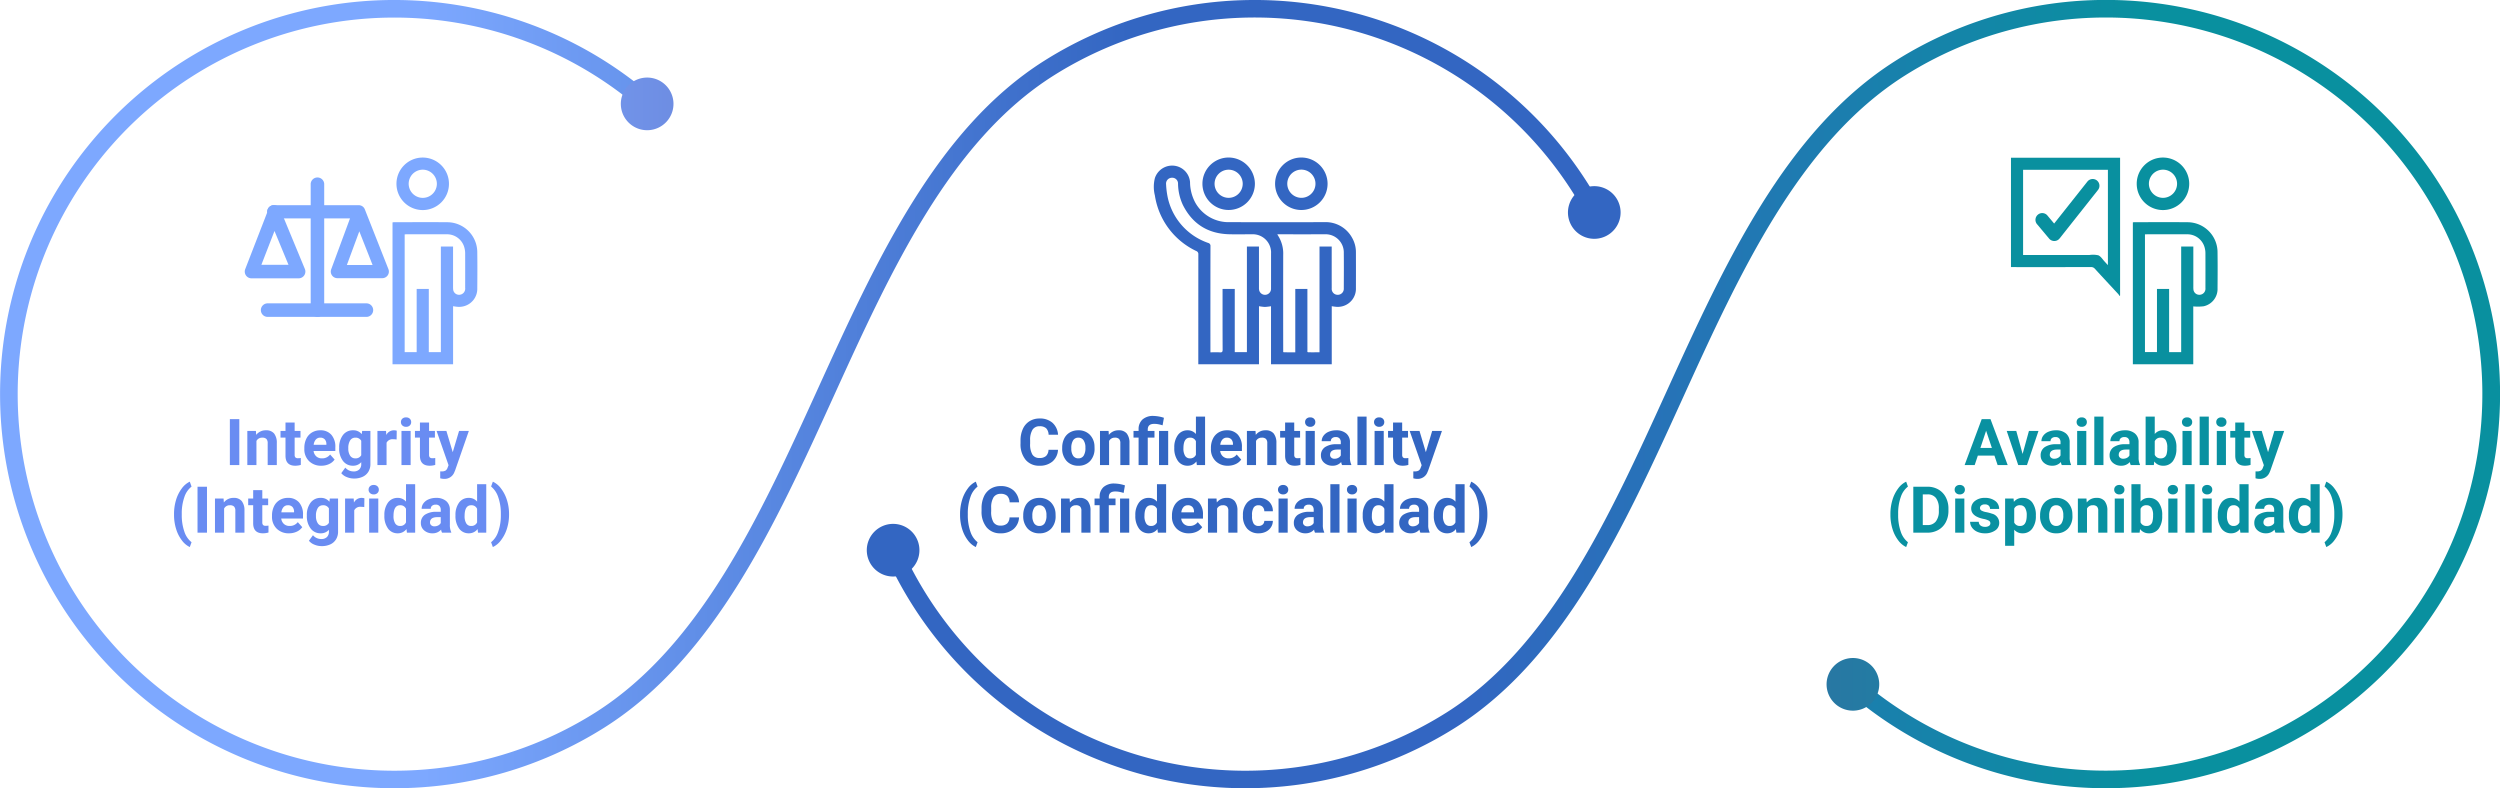 <svg xmlns="http://www.w3.org/2000/svg" xmlns:xlink="http://www.w3.org/1999/xlink" width="812" height="256.017" viewBox="0 0 812 256.017">
  <defs>
    <linearGradient id="linear-gradient" y1="0.5" x2="1.007" y2="0.5" gradientUnits="objectBoundingBox">
      <stop offset="0" stop-color="#7da8ff"/>
      <stop offset="0.261" stop-color="#7da8ff"/>
      <stop offset="0.7" stop-color="#3366c2"/>
      <stop offset="1" stop-color="#3366c2"/>
    </linearGradient>
    <linearGradient id="linear-gradient-2" x1="-11.792" y1="0.5" x2="18.882" y2="0.5" gradientUnits="objectBoundingBox">
      <stop offset="0.261" stop-color="#7da8ff"/>
      <stop offset="0.454" stop-color="#6a87dc"/>
      <stop offset="0.7" stop-color="#5059ab"/>
    </linearGradient>
    <linearGradient id="linear-gradient-3" x1="-0.006" y1="0.5" x2="1" y2="0.5" gradientUnits="objectBoundingBox">
      <stop offset="0" stop-color="#3366c2"/>
      <stop offset="0.357" stop-color="#3366c2"/>
      <stop offset="0.783" stop-color="#09909f"/>
      <stop offset="1" stop-color="#09909f"/>
    </linearGradient>
    <linearGradient id="linear-gradient-4" x1="-18.086" y1="0.5" x2="12.791" y2="0.5" gradientUnits="objectBoundingBox">
      <stop offset="0.357" stop-color="#5059ab"/>
      <stop offset="0.566" stop-color="#2b75a4"/>
      <stop offset="0.783" stop-color="#09909f"/>
    </linearGradient>
  </defs>
  <g id="Grupo_53550" data-name="Grupo 53550" transform="translate(-211.09 -202.177)">
    <g id="Grupo_53540" data-name="Grupo 53540" transform="translate(211.09 202.177)">
      <g id="Grupo_53537" data-name="Grupo 53537">
        <path id="Trazado_99735" data-name="Trazado 99735" d="M339.1,458.194a128.009,128.009,0,1,1,84.469-224.211,2.843,2.843,0,1,1-3.754,4.272,122.312,122.312,0,1,0-15.358,195.358c34.278-21.708,53.6-64.147,72.29-105.191,18.866-41.432,38.375-84.274,73.462-106.47a128.09,128.09,0,0,1,181.509,48.241,2.843,2.843,0,0,1-5.023,2.665,122.413,122.413,0,0,0-173.448-46.1c-33.655,21.291-52.8,63.349-71.325,104.023-19.033,41.8-38.714,85.025-74.42,107.638A127.56,127.56,0,0,1,339.1,458.194Z" transform="translate(-211.09 -202.177)" fill="url(#linear-gradient)"/>
      </g>
      <g id="Grupo_53538" data-name="Grupo 53538" transform="translate(201.645 25.194)">
        <path id="Trazado_99736" data-name="Trazado 99736" d="M363.173,221.614a8.55,8.55,0,1,1-12.078.577A8.552,8.552,0,0,1,363.173,221.614Z" transform="translate(-348.872 -219.392)" fill="url(#linear-gradient-2)"/>
      </g>
      <g id="Grupo_53539" data-name="Grupo 53539" transform="translate(509.27 60.459)">
        <path id="Trazado_99737" data-name="Trazado 99737" d="M559.992,255.9a8.55,8.55,0,1,0,3.773-11.487A8.553,8.553,0,0,0,559.992,255.9Z" transform="translate(-559.071 -243.488)" fill="#3366c2"/>
      </g>
    </g>
    <g id="Grupo_53544" data-name="Grupo 53544" transform="translate(492.62 202.177)">
      <g id="Grupo_53541" data-name="Grupo 53541" transform="translate(5.505)">
        <path id="Trazado_99738" data-name="Trazado 99738" d="M804.176,458.194a127.875,127.875,0,0,1-84.456-31.814,2.843,2.843,0,0,1,3.754-4.272,122.31,122.31,0,1,0,15.367-195.354c-34.29,21.71-53.614,64.144-72.3,105.18C647.675,373.363,628.166,416.2,593.069,438.4A128.022,128.022,0,0,1,407.46,381.645a2.842,2.842,0,1,1,5.206-2.283,122.337,122.337,0,0,0,177.36,54.231c33.669-21.292,52.819-63.345,71.34-104.014,19.033-41.795,38.713-85.012,74.431-107.626a128.02,128.02,0,1,1,68.379,236.241Z" transform="translate(-407.219 -202.177)" fill="url(#linear-gradient-3)"/>
      </g>
      <g id="Grupo_53542" data-name="Grupo 53542" transform="translate(0 170.151)">
        <path id="Trazado_99739" data-name="Trazado 99739" d="M404.09,330.214a8.55,8.55,0,1,1,11.142,4.7A8.551,8.551,0,0,1,404.09,330.214Z" transform="translate(-403.458 -318.44)" fill="#3366c2"/>
      </g>
      <g id="Grupo_53543" data-name="Grupo 53543" transform="translate(311.746 213.723)">
        <path id="Trazado_99740" data-name="Trazado 99740" d="M630.773,350.435a8.551,8.551,0,1,0,.575,12.078A8.552,8.552,0,0,0,630.773,350.435Z" transform="translate(-616.472 -348.212)" fill="url(#linear-gradient-4)"/>
      </g>
    </g>
    <g id="Confidentiality_Confidencialidad_" data-name="Confidentiality Confidencialidad " transform="translate(521.647 333.239)" style="isolation: isolate">
      <path id="Trazado_102920" data-name="Trazado 102920" d="M13.053-4.973a5.283,5.283,0,0,1-1.779,3.794A6.248,6.248,0,0,1,7.044.205,5.618,5.618,0,0,1,2.528-1.728,7.925,7.925,0,0,1,.882-7.034v-.913a8.95,8.95,0,0,1,.759-3.794,5.686,5.686,0,0,1,2.169-2.517,6.075,6.075,0,0,1,3.276-.877,6.087,6.087,0,0,1,4.163,1.384,5.677,5.677,0,0,1,1.825,3.886H10a3.118,3.118,0,0,0-.8-2.1,2.981,2.981,0,0,0-2.107-.651,2.614,2.614,0,0,0-2.3,1.1A6.178,6.178,0,0,0,4-8.09v1.128a6.612,6.612,0,0,0,.733,3.538A2.565,2.565,0,0,0,7.044-2.307a3.037,3.037,0,0,0,2.128-.651,2.941,2.941,0,0,0,.8-2.015Zm1.364-.677a6.58,6.58,0,0,1,.636-2.943,4.654,4.654,0,0,1,1.83-2,5.34,5.34,0,0,1,2.774-.708,5.052,5.052,0,0,1,3.666,1.374,5.514,5.514,0,0,1,1.584,3.732l.021.759a5.8,5.8,0,0,1-1.425,4.1A4.954,4.954,0,0,1,19.677.205a4.979,4.979,0,0,1-3.83-1.538,5.9,5.9,0,0,1-1.43-4.184Zm2.963.21a4.147,4.147,0,0,0,.595,2.418,1.962,1.962,0,0,0,1.7.837,1.966,1.966,0,0,0,1.682-.827,4.538,4.538,0,0,0,.6-2.644,4.106,4.106,0,0,0-.6-2.4,1.967,1.967,0,0,0-1.7-.852,1.934,1.934,0,0,0-1.682.847A4.614,4.614,0,0,0,17.38-5.44Zm12.1-5.655.092,1.282A3.874,3.874,0,0,1,32.761-11.3a3.219,3.219,0,0,1,2.625,1.036,4.832,4.832,0,0,1,.882,3.1V0H33.3V-7.112a1.93,1.93,0,0,0-.41-1.372,1.833,1.833,0,0,0-1.364-.426,2.038,2.038,0,0,0-1.876,1.069V0H26.691V-11.095ZM39.231,0V-8.921H37.581v-2.174h1.651v-.513a4.161,4.161,0,0,1,1.287-3.225,5.178,5.178,0,0,1,3.573-1.133,11.853,11.853,0,0,1,3.363.6l-.431,2.451a13.122,13.122,0,0,0-1.559-.385,7.658,7.658,0,0,0-1.189-.087q-2.071,0-2.071,1.835v.451h2.184v2.174H42.205V0Zm9.608,0H45.866V-11.095h2.974Zm1.989-5.629a6.686,6.686,0,0,1,1.164-4.132A3.776,3.776,0,0,1,55.176-11.3a3.4,3.4,0,0,1,2.676,1.21v-5.66h2.974V0H58.15l-.144-1.179A3.487,3.487,0,0,1,55.156.205a3.766,3.766,0,0,1-3.143-1.543A6.9,6.9,0,0,1,50.829-5.629Zm2.963.211a4.4,4.4,0,0,0,.543,2.4,1.769,1.769,0,0,0,1.579.834,1.982,1.982,0,0,0,1.938-1.164v-4.4a1.954,1.954,0,0,0-1.917-1.164Q53.792-8.911,53.792-5.419ZM68.229.205a5.447,5.447,0,0,1-3.973-1.5,5.321,5.321,0,0,1-1.533-3.989v-.287a6.7,6.7,0,0,1,.646-2.989,4.741,4.741,0,0,1,1.83-2.03,5.137,5.137,0,0,1,2.7-.713,4.6,4.6,0,0,1,3.584,1.436,5.833,5.833,0,0,1,1.307,4.071v1.21H65.728a2.753,2.753,0,0,0,.866,1.743,2.619,2.619,0,0,0,1.83.656A3.2,3.2,0,0,0,71.1-3.425l1.456,1.63a4.449,4.449,0,0,1-1.8,1.471A5.921,5.921,0,0,1,68.229.205Zm-.338-9.116a1.852,1.852,0,0,0-1.43.6,3.093,3.093,0,0,0-.7,1.71H69.88V-6.84a2.206,2.206,0,0,0-.533-1.529A1.91,1.91,0,0,0,67.891-8.911ZM77.2-11.095l.092,1.282A3.874,3.874,0,0,1,80.483-11.3a3.219,3.219,0,0,1,2.625,1.036,4.832,4.832,0,0,1,.882,3.1V0H81.026V-7.112a1.93,1.93,0,0,0-.41-1.372,1.833,1.833,0,0,0-1.364-.426,2.038,2.038,0,0,0-1.876,1.069V0H74.413V-11.095Zm12.582-2.728v2.728h1.9v2.174h-1.9v5.537a1.322,1.322,0,0,0,.236.882,1.184,1.184,0,0,0,.9.267,4.726,4.726,0,0,0,.872-.072V-.062A6.1,6.1,0,0,1,90,.205q-3.117,0-3.179-3.148V-8.921H85.2v-2.174h1.62v-2.728ZM96.458,0H93.485V-11.095h2.974ZM93.311-13.966a1.459,1.459,0,0,1,.446-1.1,1.676,1.676,0,0,1,1.215-.431,1.679,1.679,0,0,1,1.21.431,1.451,1.451,0,0,1,.451,1.1,1.455,1.455,0,0,1-.456,1.107,1.684,1.684,0,0,1-1.2.431,1.684,1.684,0,0,1-1.2-.431A1.455,1.455,0,0,1,93.311-13.966ZM105.328,0a3.291,3.291,0,0,1-.3-.995,3.586,3.586,0,0,1-2.8,1.2,3.939,3.939,0,0,1-2.7-.943,3.034,3.034,0,0,1-1.072-2.379,3.135,3.135,0,0,1,1.307-2.707,6.451,6.451,0,0,1,3.779-.954h1.364v-.636a1.828,1.828,0,0,0-.395-1.23,1.553,1.553,0,0,0-1.246-.461,1.766,1.766,0,0,0-1.174.359,1.219,1.219,0,0,0-.426.984H98.7A2.977,2.977,0,0,1,99.3-9.546a3.931,3.931,0,0,1,1.682-1.287,6.129,6.129,0,0,1,2.44-.467,4.842,4.842,0,0,1,3.256,1.031,3.605,3.605,0,0,1,1.2,2.9v4.809a5.3,5.3,0,0,0,.441,2.389V0Zm-2.451-2.061a2.552,2.552,0,0,0,1.21-.292,1.919,1.919,0,0,0,.82-.784V-5.045H103.8q-2.225,0-2.369,1.538l-.01.174a1.186,1.186,0,0,0,.39.913A1.514,1.514,0,0,0,102.877-2.061ZM113.285,0h-2.974V-15.75h2.974Zm5.568,0h-2.974V-11.095h2.974Zm-3.148-13.966a1.459,1.459,0,0,1,.446-1.1,1.676,1.676,0,0,1,1.215-.431,1.679,1.679,0,0,1,1.21.431,1.451,1.451,0,0,1,.451,1.1,1.455,1.455,0,0,1-.456,1.107,1.684,1.684,0,0,1-1.2.431,1.684,1.684,0,0,1-1.2-.431A1.455,1.455,0,0,1,115.705-13.966Zm9.136.144v2.728h1.9v2.174h-1.9v5.537a1.322,1.322,0,0,0,.236.882,1.184,1.184,0,0,0,.9.267,4.726,4.726,0,0,0,.872-.072V-.062a6.1,6.1,0,0,1-1.794.267q-3.117,0-3.179-3.148V-8.921h-1.62v-2.174h1.62v-2.728Zm7.69,9.628,2.051-6.9h3.179L133.3,1.723l-.246.584a3.382,3.382,0,0,1-3.281,2.174,4.663,4.663,0,0,1-1.312-.195V2.041l.451.01a2.438,2.438,0,0,0,1.256-.256,1.684,1.684,0,0,0,.651-.851l.349-.913-3.886-11.125h3.189Z" transform="translate(20.027 20)" fill="#3366c2"/>
      <path id="Trazado_102921" data-name="Trazado 102921" d="M1.271-6.07A15.736,15.736,0,0,1,1.9-10.541,11.8,11.8,0,0,1,3.743-14.3,6.892,6.892,0,0,1,6.388-16.57l.574,1.6a7.137,7.137,0,0,0-2.338,3.425,15.858,15.858,0,0,0-.841,5.414v.318A16.161,16.161,0,0,0,4.614-.379,7.276,7.276,0,0,0,6.962,3.1L6.388,4.666a6.9,6.9,0,0,1-2.6-2.21A11.6,11.6,0,0,1,1.948-1.2a15.643,15.643,0,0,1-.677-4.327Zm19.154,1.1a5.283,5.283,0,0,1-1.779,3.794A6.248,6.248,0,0,1,14.417.205,5.618,5.618,0,0,1,9.9-1.728,7.925,7.925,0,0,1,8.254-7.034v-.913a8.95,8.95,0,0,1,.759-3.794,5.686,5.686,0,0,1,2.169-2.517,6.075,6.075,0,0,1,3.276-.877,6.087,6.087,0,0,1,4.163,1.384,5.677,5.677,0,0,1,1.825,3.886H17.37a3.118,3.118,0,0,0-.8-2.1,2.981,2.981,0,0,0-2.107-.651,2.614,2.614,0,0,0-2.3,1.1,6.178,6.178,0,0,0-.784,3.42v1.128A6.612,6.612,0,0,0,12.1-3.425a2.565,2.565,0,0,0,2.312,1.118,3.037,3.037,0,0,0,2.128-.651,2.941,2.941,0,0,0,.8-2.015ZM21.79-5.65a6.58,6.58,0,0,1,.636-2.943,4.654,4.654,0,0,1,1.83-2,5.34,5.34,0,0,1,2.774-.708A5.052,5.052,0,0,1,30.7-9.926a5.514,5.514,0,0,1,1.584,3.732l.021.759a5.8,5.8,0,0,1-1.425,4.1A4.954,4.954,0,0,1,27.05.205a4.979,4.979,0,0,1-3.83-1.538,5.9,5.9,0,0,1-1.43-4.184Zm2.963.21a4.147,4.147,0,0,0,.595,2.418,1.962,1.962,0,0,0,1.7.837,1.966,1.966,0,0,0,1.682-.827,4.538,4.538,0,0,0,.6-2.644,4.106,4.106,0,0,0-.6-2.4,1.967,1.967,0,0,0-1.7-.852,1.934,1.934,0,0,0-1.682.847A4.614,4.614,0,0,0,24.753-5.44Zm12.1-5.655.092,1.282A3.874,3.874,0,0,1,40.134-11.3a3.219,3.219,0,0,1,2.625,1.036,4.832,4.832,0,0,1,.882,3.1V0H40.677V-7.112a1.93,1.93,0,0,0-.41-1.372A1.833,1.833,0,0,0,38.9-8.911a2.038,2.038,0,0,0-1.876,1.069V0H34.063V-11.095ZM46.6,0V-8.921H44.953v-2.174H46.6v-.513a4.161,4.161,0,0,1,1.287-3.225,5.178,5.178,0,0,1,3.573-1.133,11.853,11.853,0,0,1,3.363.6L54.4-12.91a13.122,13.122,0,0,0-1.559-.385,7.658,7.658,0,0,0-1.189-.087q-2.071,0-2.071,1.835v.451h2.184v2.174H49.578V0Zm9.608,0H53.238V-11.095h2.974ZM58.2-5.629a6.686,6.686,0,0,1,1.164-4.132A3.776,3.776,0,0,1,62.549-11.3a3.4,3.4,0,0,1,2.676,1.21v-5.66H68.2V0H65.522l-.144-1.179A3.487,3.487,0,0,1,62.528.205a3.766,3.766,0,0,1-3.143-1.543A6.9,6.9,0,0,1,58.2-5.629Zm2.963.211a4.4,4.4,0,0,0,.543,2.4,1.769,1.769,0,0,0,1.579.834,1.982,1.982,0,0,0,1.938-1.164v-4.4a1.954,1.954,0,0,0-1.917-1.164Q61.165-8.911,61.165-5.419ZM75.6.205a5.447,5.447,0,0,1-3.973-1.5A5.321,5.321,0,0,1,70.1-5.281v-.287a6.7,6.7,0,0,1,.646-2.989,4.741,4.741,0,0,1,1.83-2.03,5.137,5.137,0,0,1,2.7-.713,4.6,4.6,0,0,1,3.584,1.436,5.833,5.833,0,0,1,1.307,4.071v1.21H73.1a2.753,2.753,0,0,0,.866,1.743,2.619,2.619,0,0,0,1.83.656,3.2,3.2,0,0,0,2.676-1.241l1.456,1.63a4.449,4.449,0,0,1-1.8,1.471A5.921,5.921,0,0,1,75.6.205Zm-.338-9.116a1.852,1.852,0,0,0-1.43.6,3.093,3.093,0,0,0-.7,1.71h4.122V-6.84A2.206,2.206,0,0,0,76.72-8.37,1.91,1.91,0,0,0,75.264-8.911Zm9.311-2.184.092,1.282A3.874,3.874,0,0,1,87.855-11.3a3.219,3.219,0,0,1,2.625,1.036,4.832,4.832,0,0,1,.882,3.1V0H88.4V-7.112a1.93,1.93,0,0,0-.41-1.372,1.833,1.833,0,0,0-1.364-.426,2.038,2.038,0,0,0-1.876,1.069V0H81.785V-11.095ZM98.222-2.184a1.944,1.944,0,0,0,1.333-.451,1.581,1.581,0,0,0,.533-1.2h2.779a3.8,3.8,0,0,1-.615,2.066A4.06,4.06,0,0,1,100.6-.313a5.183,5.183,0,0,1-2.323.518,4.817,4.817,0,0,1-3.753-1.512,5.985,5.985,0,0,1-1.374-4.178v-.195A5.917,5.917,0,0,1,94.51-9.772,4.761,4.761,0,0,1,98.253-11.3a4.667,4.667,0,0,1,3.338,1.184,4.193,4.193,0,0,1,1.277,3.153h-2.779a2.036,2.036,0,0,0-.533-1.407A1.778,1.778,0,0,0,98.2-8.911a1.785,1.785,0,0,0-1.564.755,4.374,4.374,0,0,0-.528,2.449V-5.4a4.43,4.43,0,0,0,.523,2.465A1.807,1.807,0,0,0,98.222-2.184ZM107.687,0h-2.974V-11.095h2.974Zm-3.148-13.966a1.459,1.459,0,0,1,.446-1.1,1.676,1.676,0,0,1,1.215-.431,1.679,1.679,0,0,1,1.21.431,1.451,1.451,0,0,1,.451,1.1,1.455,1.455,0,0,1-.456,1.107,1.684,1.684,0,0,1-1.2.431,1.684,1.684,0,0,1-1.2-.431A1.455,1.455,0,0,1,104.539-13.966ZM116.556,0a3.291,3.291,0,0,1-.3-.995,3.586,3.586,0,0,1-2.8,1.2,3.939,3.939,0,0,1-2.7-.943,3.034,3.034,0,0,1-1.072-2.379,3.135,3.135,0,0,1,1.307-2.707,6.451,6.451,0,0,1,3.779-.954h1.364v-.636a1.828,1.828,0,0,0-.395-1.23,1.553,1.553,0,0,0-1.246-.461,1.766,1.766,0,0,0-1.174.359,1.219,1.219,0,0,0-.426.984h-2.963a2.977,2.977,0,0,1,.595-1.784,3.931,3.931,0,0,1,1.682-1.287,6.129,6.129,0,0,1,2.44-.467,4.842,4.842,0,0,1,3.256,1.031,3.605,3.605,0,0,1,1.2,2.9v4.809a5.3,5.3,0,0,0,.441,2.389V0Zm-2.451-2.061a2.552,2.552,0,0,0,1.21-.292,1.919,1.919,0,0,0,.82-.784V-5.045h-1.107q-2.225,0-2.369,1.538l-.01.174a1.186,1.186,0,0,0,.39.913A1.514,1.514,0,0,0,114.105-2.061ZM124.513,0H121.54V-15.75h2.974Zm5.568,0h-2.974V-11.095h2.974Zm-3.148-13.966a1.459,1.459,0,0,1,.446-1.1,1.676,1.676,0,0,1,1.215-.431,1.679,1.679,0,0,1,1.21.431,1.451,1.451,0,0,1,.451,1.1,1.455,1.455,0,0,1-.456,1.107,1.684,1.684,0,0,1-1.2.431,1.684,1.684,0,0,1-1.2-.431A1.455,1.455,0,0,1,126.933-13.966Zm5.127,8.336a6.686,6.686,0,0,1,1.164-4.132,3.776,3.776,0,0,1,3.184-1.538,3.4,3.4,0,0,1,2.676,1.21v-5.66h2.974V0h-2.676l-.144-1.179A3.487,3.487,0,0,1,136.387.205a3.766,3.766,0,0,1-3.143-1.543A6.9,6.9,0,0,1,132.06-5.629Zm2.963.211a4.4,4.4,0,0,0,.543,2.4,1.769,1.769,0,0,0,1.579.834,1.982,1.982,0,0,0,1.938-1.164v-4.4a1.954,1.954,0,0,0-1.917-1.164Q135.023-8.911,135.023-5.419ZM150.784,0a3.291,3.291,0,0,1-.3-.995,3.586,3.586,0,0,1-2.8,1.2,3.939,3.939,0,0,1-2.7-.943,3.034,3.034,0,0,1-1.072-2.379,3.135,3.135,0,0,1,1.307-2.707A6.451,6.451,0,0,1,149-6.778h1.364v-.636a1.828,1.828,0,0,0-.395-1.23,1.553,1.553,0,0,0-1.246-.461,1.766,1.766,0,0,0-1.174.359,1.219,1.219,0,0,0-.426.984H144.16a2.977,2.977,0,0,1,.595-1.784,3.931,3.931,0,0,1,1.682-1.287,6.129,6.129,0,0,1,2.44-.467,4.842,4.842,0,0,1,3.256,1.031,3.605,3.605,0,0,1,1.2,2.9v4.809a5.3,5.3,0,0,0,.441,2.389V0Zm-2.451-2.061a2.552,2.552,0,0,0,1.21-.292,1.919,1.919,0,0,0,.82-.784V-5.045h-1.107q-2.225,0-2.369,1.538l-.01.174a1.186,1.186,0,0,0,.39.913A1.514,1.514,0,0,0,148.333-2.061Zm6.819-3.568a6.686,6.686,0,0,1,1.164-4.132A3.776,3.776,0,0,1,159.5-11.3a3.4,3.4,0,0,1,2.676,1.21v-5.66h2.974V0h-2.676l-.144-1.179A3.487,3.487,0,0,1,159.479.205a3.766,3.766,0,0,1-3.143-1.543A6.9,6.9,0,0,1,155.152-5.629Zm2.963.211a4.4,4.4,0,0,0,.543,2.4,1.769,1.769,0,0,0,1.579.834,1.982,1.982,0,0,0,1.938-1.164v-4.4a1.954,1.954,0,0,0-1.917-1.164Q158.115-8.911,158.115-5.419Zm14.438-.416a14.932,14.932,0,0,1-.667,4.46,12.108,12.108,0,0,1-1.917,3.784,6.908,6.908,0,0,1-2.676,2.256L166.718,3.1a7.21,7.21,0,0,0,2.3-3.384,15.669,15.669,0,0,0,.872-5.26v-.543a16.024,16.024,0,0,0-.836-5.4A7.516,7.516,0,0,0,166.718-15l.574-1.569a6.911,6.911,0,0,1,2.63,2.194,11.952,11.952,0,0,1,1.917,3.7,14.826,14.826,0,0,1,.713,4.378Z" transform="translate(0 41.953)" fill="#3366c2"/>
    </g>
    <g id="Integrity_Integridad_" data-name="Integrity Integridad " transform="translate(266.344 333.239)" style="isolation: isolate">
      <path id="Trazado_102919" data-name="Trazado 102919" d="M4.6,0H1.528V-14.93H4.6ZM9.987-11.095l.092,1.282A3.874,3.874,0,0,1,13.269-11.3a3.219,3.219,0,0,1,2.625,1.036,4.832,4.832,0,0,1,.882,3.1V0H13.812V-7.112a1.93,1.93,0,0,0-.41-1.372,1.833,1.833,0,0,0-1.364-.426,2.038,2.038,0,0,0-1.876,1.069V0H7.2V-11.095Zm12.582-2.728v2.728h1.9v2.174h-1.9v5.537A1.322,1.322,0,0,0,22.8-2.5a1.184,1.184,0,0,0,.9.267,4.726,4.726,0,0,0,.872-.072V-.062a6.1,6.1,0,0,1-1.794.267q-3.117,0-3.179-3.148V-8.921h-1.62v-2.174h1.62v-2.728ZM31.223.205a5.447,5.447,0,0,1-3.973-1.5,5.321,5.321,0,0,1-1.533-3.989v-.287a6.7,6.7,0,0,1,.646-2.989,4.741,4.741,0,0,1,1.83-2.03,5.137,5.137,0,0,1,2.7-.713,4.6,4.6,0,0,1,3.584,1.436,5.833,5.833,0,0,1,1.307,4.071v1.21H28.721a2.753,2.753,0,0,0,.866,1.743,2.619,2.619,0,0,0,1.83.656,3.2,3.2,0,0,0,2.676-1.241l1.456,1.63a4.449,4.449,0,0,1-1.8,1.471A5.921,5.921,0,0,1,31.223.205Zm-.338-9.116a1.852,1.852,0,0,0-1.43.6,3.093,3.093,0,0,0-.7,1.71h4.122V-6.84a2.206,2.206,0,0,0-.533-1.529A1.91,1.91,0,0,0,30.885-8.911Zm6.152,3.281a6.5,6.5,0,0,1,1.215-4.112A3.937,3.937,0,0,1,41.528-11.3a3.453,3.453,0,0,1,2.84,1.251l.123-1.046h2.687V-.369a4.742,4.742,0,0,1-.661,2.533A4.248,4.248,0,0,1,44.656,3.8a6.543,6.543,0,0,1-2.81.564,6.084,6.084,0,0,1-2.379-.487,4.222,4.222,0,0,1-1.753-1.256L39.026.82a3.471,3.471,0,0,0,2.687,1.241,2.541,2.541,0,0,0,1.835-.631A2.365,2.365,0,0,0,44.2-.359V-.954a3.428,3.428,0,0,1-2.7,1.159,3.927,3.927,0,0,1-3.235-1.564,6.5,6.5,0,0,1-1.236-4.148ZM40-5.419a4.07,4.07,0,0,0,.6,2.374,1.923,1.923,0,0,0,1.661.86A2.056,2.056,0,0,0,44.2-3.2V-7.891a2.051,2.051,0,0,0-1.917-1.02,1.935,1.935,0,0,0-1.677.876A4.589,4.589,0,0,0,40-5.419Zm15.688-2.9A8.051,8.051,0,0,0,54.623-8.4a2.171,2.171,0,0,0-2.2,1.138V0H49.455V-11.095h2.8l.082,1.323A2.746,2.746,0,0,1,54.807-11.3a3.105,3.105,0,0,1,.923.133ZM60.242,0H57.268V-11.095h2.974ZM57.094-13.966a1.459,1.459,0,0,1,.446-1.1,1.676,1.676,0,0,1,1.215-.431,1.679,1.679,0,0,1,1.21.431,1.451,1.451,0,0,1,.451,1.1,1.455,1.455,0,0,1-.456,1.107,1.684,1.684,0,0,1-1.2.431,1.684,1.684,0,0,1-1.2-.431A1.455,1.455,0,0,1,57.094-13.966Zm9.136.144v2.728h1.9v2.174h-1.9v5.537a1.322,1.322,0,0,0,.236.882,1.184,1.184,0,0,0,.9.267,4.726,4.726,0,0,0,.872-.072V-.062a6.1,6.1,0,0,1-1.794.267q-3.117,0-3.179-3.148V-8.921h-1.62v-2.174h1.62v-2.728Zm7.69,9.628,2.051-6.9H79.15L74.689,1.723l-.246.584a3.382,3.382,0,0,1-3.281,2.174,4.663,4.663,0,0,1-1.312-.195V2.041l.451.01a2.438,2.438,0,0,0,1.256-.256,1.684,1.684,0,0,0,.651-.851l.349-.913L68.67-11.095h3.189Z" transform="translate(17.877 20)" fill="#698cf2"/>
      <path id="Trazado_102918" data-name="Trazado 102918" d="M1.271-6.07A15.736,15.736,0,0,1,1.9-10.541,11.8,11.8,0,0,1,3.743-14.3,6.892,6.892,0,0,1,6.388-16.57l.574,1.6a7.137,7.137,0,0,0-2.338,3.425,15.858,15.858,0,0,0-.841,5.414v.318A16.161,16.161,0,0,0,4.614-.379,7.276,7.276,0,0,0,6.962,3.1L6.388,4.666a6.9,6.9,0,0,1-2.6-2.21A11.6,11.6,0,0,1,1.948-1.2a15.643,15.643,0,0,1-.677-4.327ZM11.977,0H8.9V-14.93h3.076ZM17.36-11.095l.092,1.282A3.874,3.874,0,0,1,20.641-11.3a3.219,3.219,0,0,1,2.625,1.036,4.832,4.832,0,0,1,.882,3.1V0H21.185V-7.112a1.93,1.93,0,0,0-.41-1.372,1.833,1.833,0,0,0-1.364-.426,2.038,2.038,0,0,0-1.876,1.069V0H14.571V-11.095Zm12.582-2.728v2.728h1.9v2.174h-1.9v5.537a1.322,1.322,0,0,0,.236.882,1.184,1.184,0,0,0,.9.267,4.726,4.726,0,0,0,.872-.072V-.062a6.1,6.1,0,0,1-1.794.267q-3.117,0-3.179-3.148V-8.921h-1.62v-2.174h1.62v-2.728ZM38.6.205a5.447,5.447,0,0,1-3.973-1.5,5.321,5.321,0,0,1-1.533-3.989v-.287a6.7,6.7,0,0,1,.646-2.989,4.741,4.741,0,0,1,1.83-2.03,5.137,5.137,0,0,1,2.7-.713,4.6,4.6,0,0,1,3.584,1.436,5.833,5.833,0,0,1,1.307,4.071v1.21H36.094A2.753,2.753,0,0,0,36.96-2.84a2.619,2.619,0,0,0,1.83.656,3.2,3.2,0,0,0,2.676-1.241l1.456,1.63a4.449,4.449,0,0,1-1.8,1.471A5.921,5.921,0,0,1,38.6.205Zm-.338-9.116a1.852,1.852,0,0,0-1.43.6,3.093,3.093,0,0,0-.7,1.71h4.122V-6.84a2.206,2.206,0,0,0-.533-1.529A1.91,1.91,0,0,0,38.257-8.911ZM44.41-5.629a6.5,6.5,0,0,1,1.215-4.112A3.937,3.937,0,0,1,48.9-11.3a3.453,3.453,0,0,1,2.84,1.251l.123-1.046h2.687V-.369a4.742,4.742,0,0,1-.661,2.533A4.248,4.248,0,0,1,52.028,3.8a6.543,6.543,0,0,1-2.81.564,6.084,6.084,0,0,1-2.379-.487,4.222,4.222,0,0,1-1.753-1.256L46.4.82a3.471,3.471,0,0,0,2.687,1.241,2.541,2.541,0,0,0,1.835-.631,2.365,2.365,0,0,0,.656-1.789V-.954A3.428,3.428,0,0,1,48.88.205a3.927,3.927,0,0,1-3.235-1.564A6.5,6.5,0,0,1,44.41-5.506Zm2.963.211a4.07,4.07,0,0,0,.6,2.374,1.923,1.923,0,0,0,1.661.86A2.056,2.056,0,0,0,51.577-3.2V-7.891a2.051,2.051,0,0,0-1.917-1.02,1.935,1.935,0,0,0-1.677.876A4.589,4.589,0,0,0,47.373-5.419Zm15.688-2.9A8.051,8.051,0,0,0,62-8.4a2.171,2.171,0,0,0-2.2,1.138V0H56.827V-11.095h2.8l.082,1.323A2.746,2.746,0,0,1,62.18-11.3a3.105,3.105,0,0,1,.923.133ZM67.614,0H64.641V-11.095h2.974ZM64.466-13.966a1.459,1.459,0,0,1,.446-1.1,1.676,1.676,0,0,1,1.215-.431,1.679,1.679,0,0,1,1.21.431,1.451,1.451,0,0,1,.451,1.1,1.455,1.455,0,0,1-.456,1.107,1.684,1.684,0,0,1-1.2.431,1.684,1.684,0,0,1-1.2-.431A1.455,1.455,0,0,1,64.466-13.966Zm5.127,8.336a6.686,6.686,0,0,1,1.164-4.132A3.776,3.776,0,0,1,73.941-11.3a3.4,3.4,0,0,1,2.676,1.21v-5.66h2.974V0H76.915l-.144-1.179A3.487,3.487,0,0,1,73.92.205a3.766,3.766,0,0,1-3.143-1.543A6.9,6.9,0,0,1,69.593-5.629Zm2.963.211a4.4,4.4,0,0,0,.543,2.4,1.769,1.769,0,0,0,1.579.834,1.982,1.982,0,0,0,1.938-1.164v-4.4A1.954,1.954,0,0,0,74.7-8.911Q72.557-8.911,72.557-5.419ZM88.317,0a3.291,3.291,0,0,1-.3-.995,3.586,3.586,0,0,1-2.8,1.2,3.939,3.939,0,0,1-2.7-.943,3.034,3.034,0,0,1-1.072-2.379,3.135,3.135,0,0,1,1.307-2.707,6.451,6.451,0,0,1,3.779-.954H87.9v-.636a1.828,1.828,0,0,0-.395-1.23,1.553,1.553,0,0,0-1.246-.461,1.766,1.766,0,0,0-1.174.359,1.219,1.219,0,0,0-.426.984H81.693a2.977,2.977,0,0,1,.595-1.784,3.931,3.931,0,0,1,1.682-1.287,6.129,6.129,0,0,1,2.44-.467,4.842,4.842,0,0,1,3.256,1.031,3.605,3.605,0,0,1,1.2,2.9v4.809a5.3,5.3,0,0,0,.441,2.389V0ZM85.866-2.061a2.552,2.552,0,0,0,1.21-.292,1.919,1.919,0,0,0,.82-.784V-5.045H86.789q-2.225,0-2.369,1.538l-.01.174a1.186,1.186,0,0,0,.39.913A1.514,1.514,0,0,0,85.866-2.061Zm6.819-3.568a6.686,6.686,0,0,1,1.164-4.132A3.776,3.776,0,0,1,97.033-11.3a3.4,3.4,0,0,1,2.676,1.21v-5.66h2.974V0h-2.676l-.144-1.179A3.487,3.487,0,0,1,97.012.205a3.766,3.766,0,0,1-3.143-1.543A6.9,6.9,0,0,1,92.685-5.629Zm2.963.211a4.4,4.4,0,0,0,.543,2.4,1.769,1.769,0,0,0,1.579.834,1.982,1.982,0,0,0,1.938-1.164v-4.4a1.954,1.954,0,0,0-1.917-1.164Q95.648-8.911,95.648-5.419Zm14.438-.416a14.932,14.932,0,0,1-.667,4.46A12.108,12.108,0,0,1,107.5,2.41a6.908,6.908,0,0,1-2.676,2.256L104.251,3.1a7.21,7.21,0,0,0,2.3-3.384,15.669,15.669,0,0,0,.872-5.26v-.543a16.024,16.024,0,0,0-.836-5.4A7.516,7.516,0,0,0,104.251-15l.574-1.569a6.911,6.911,0,0,1,2.63,2.194,11.952,11.952,0,0,1,1.917,3.7,14.826,14.826,0,0,1,.713,4.378Z" transform="translate(0 41.953)" fill="#698cf2"/>
    </g>
    <g id="Availability_Disponibilidad_" data-name="Availability Disponibilidad " transform="translate(823.825 333.239)" style="isolation: isolate">
      <g id="Grupo_54917" data-name="Grupo 54917">
        <path id="Trazado_102922" data-name="Trazado 102922" d="M9.762-3.076H4.368L3.343,0H.072L5.629-14.93H8.48L14.068,0H10.8ZM5.2-5.568H8.931L7.055-11.156ZM18.908-3.62l2.061-7.475h3.1L20.323,0h-2.83L13.75-11.095h3.1ZM31.644,0a3.291,3.291,0,0,1-.3-.995,3.586,3.586,0,0,1-2.8,1.2,3.939,3.939,0,0,1-2.7-.943,3.034,3.034,0,0,1-1.072-2.379,3.135,3.135,0,0,1,1.307-2.707,6.451,6.451,0,0,1,3.779-.954h1.364v-.636a1.828,1.828,0,0,0-.395-1.23,1.553,1.553,0,0,0-1.246-.461,1.766,1.766,0,0,0-1.174.359,1.219,1.219,0,0,0-.426.984H25.02a2.977,2.977,0,0,1,.595-1.784A3.931,3.931,0,0,1,27.3-10.833a6.129,6.129,0,0,1,2.44-.467,4.842,4.842,0,0,1,3.256,1.031,3.605,3.605,0,0,1,1.2,2.9v4.809a5.3,5.3,0,0,0,.441,2.389V0ZM29.193-2.061a2.552,2.552,0,0,0,1.21-.292,1.919,1.919,0,0,0,.82-.784V-5.045H30.116q-2.225,0-2.369,1.538l-.01.174a1.186,1.186,0,0,0,.39.913A1.514,1.514,0,0,0,29.193-2.061ZM39.6,0H36.627V-11.095H39.6ZM36.453-13.966a1.459,1.459,0,0,1,.446-1.1,1.676,1.676,0,0,1,1.215-.431,1.679,1.679,0,0,1,1.21.431,1.451,1.451,0,0,1,.451,1.1,1.455,1.455,0,0,1-.456,1.107,1.684,1.684,0,0,1-1.2.431,1.684,1.684,0,0,1-1.2-.431A1.455,1.455,0,0,1,36.453-13.966ZM45.168,0H42.195V-15.75h2.974Zm8.87,0a3.291,3.291,0,0,1-.3-.995,3.586,3.586,0,0,1-2.8,1.2,3.939,3.939,0,0,1-2.7-.943,3.034,3.034,0,0,1-1.072-2.379,3.135,3.135,0,0,1,1.307-2.707,6.451,6.451,0,0,1,3.779-.954h1.364v-.636a1.828,1.828,0,0,0-.395-1.23,1.553,1.553,0,0,0-1.246-.461,1.766,1.766,0,0,0-1.174.359,1.219,1.219,0,0,0-.426.984H47.414a2.977,2.977,0,0,1,.595-1.784,3.931,3.931,0,0,1,1.682-1.287,6.129,6.129,0,0,1,2.44-.467,4.842,4.842,0,0,1,3.256,1.031,3.605,3.605,0,0,1,1.2,2.9v4.809a5.3,5.3,0,0,0,.441,2.389V0ZM51.587-2.061a2.552,2.552,0,0,0,1.21-.292,1.919,1.919,0,0,0,.82-.784V-5.045H52.51q-2.225,0-2.369,1.538l-.01.174a1.186,1.186,0,0,0,.39.913A1.514,1.514,0,0,0,51.587-2.061ZM68.865-5.445a6.718,6.718,0,0,1-1.138,4.158A3.77,3.77,0,0,1,64.548.205a3.464,3.464,0,0,1-2.881-1.384L61.534,0H58.868V-15.75h2.963v5.65a3.375,3.375,0,0,1,2.7-1.2,3.8,3.8,0,0,1,3.184,1.492,6.728,6.728,0,0,1,1.154,4.2ZM65.9-5.671a4.438,4.438,0,0,0-.533-2.463,1.8,1.8,0,0,0-1.589-.777,1.954,1.954,0,0,0-1.948,1.162v4.392A1.981,1.981,0,0,0,63.8-2.184,1.83,1.83,0,0,0,65.687-3.6,7.343,7.343,0,0,0,65.9-5.671ZM73.818,0H70.844V-11.095h2.974ZM70.67-13.966a1.459,1.459,0,0,1,.446-1.1,1.676,1.676,0,0,1,1.215-.431,1.679,1.679,0,0,1,1.21.431,1.451,1.451,0,0,1,.451,1.1,1.455,1.455,0,0,1-.456,1.107,1.684,1.684,0,0,1-1.2.431,1.684,1.684,0,0,1-1.2-.431A1.455,1.455,0,0,1,70.67-13.966ZM79.386,0H76.412V-15.75h2.974Zm5.568,0H81.98V-11.095h2.974ZM81.806-13.966a1.459,1.459,0,0,1,.446-1.1,1.676,1.676,0,0,1,1.215-.431,1.679,1.679,0,0,1,1.21.431,1.451,1.451,0,0,1,.451,1.1,1.455,1.455,0,0,1-.456,1.107,1.684,1.684,0,0,1-1.2.431,1.684,1.684,0,0,1-1.2-.431A1.455,1.455,0,0,1,81.806-13.966Zm9.136.144v2.728h1.9v2.174h-1.9v5.537a1.322,1.322,0,0,0,.236.882,1.184,1.184,0,0,0,.9.267,4.726,4.726,0,0,0,.872-.072V-.062a6.1,6.1,0,0,1-1.794.267q-3.117,0-3.179-3.148V-8.921h-1.62v-2.174h1.62v-2.728Zm7.69,9.628,2.051-6.9h3.179L99.4,1.723l-.246.584a3.382,3.382,0,0,1-3.281,2.174,4.663,4.663,0,0,1-1.312-.195V2.041l.451.01a2.438,2.438,0,0,0,1.256-.256A1.684,1.684,0,0,0,96.92.943l.349-.913L93.382-11.095h3.189Z" transform="translate(25.297 20)" fill="#0991a1"/>
        <path id="Trazado_102923" data-name="Trazado 102923" d="M1.271-6.07A15.736,15.736,0,0,1,1.9-10.541,11.8,11.8,0,0,1,3.743-14.3,6.892,6.892,0,0,1,6.388-16.57l.574,1.6a7.137,7.137,0,0,0-2.338,3.425,15.858,15.858,0,0,0-.841,5.414v.318A16.161,16.161,0,0,0,4.614-.379,7.276,7.276,0,0,0,6.962,3.1L6.388,4.666a6.9,6.9,0,0,1-2.6-2.21A11.6,11.6,0,0,1,1.948-1.2a15.643,15.643,0,0,1-.677-4.327ZM8.706,0V-14.93H13.3a6.976,6.976,0,0,1,3.522.887,6.185,6.185,0,0,1,2.425,2.522A7.78,7.78,0,0,1,20.118-7.8v.687a7.8,7.8,0,0,1-.856,3.7A6.132,6.132,0,0,1,16.847-.9,7.029,7.029,0,0,1,13.33,0Zm3.076-12.438v9.967h1.487A3.341,3.341,0,0,0,16.027-3.65,5.329,5.329,0,0,0,17-7.024v-.79a5.413,5.413,0,0,0-.943-3.45A3.329,3.329,0,0,0,13.3-12.438ZM25.286,0H22.313V-11.095h2.974ZM22.138-13.966a1.459,1.459,0,0,1,.446-1.1,1.676,1.676,0,0,1,1.215-.431,1.679,1.679,0,0,1,1.21.431,1.451,1.451,0,0,1,.451,1.1A1.455,1.455,0,0,1,25-12.858a1.684,1.684,0,0,1-1.2.431,1.684,1.684,0,0,1-1.2-.431A1.455,1.455,0,0,1,22.138-13.966Zm11.6,10.9a.955.955,0,0,0-.538-.856,6.115,6.115,0,0,0-1.728-.559q-3.958-.831-3.958-3.363a3.049,3.049,0,0,1,1.225-2.466,4.943,4.943,0,0,1,3.2-.99,5.32,5.32,0,0,1,3.379.995,3.135,3.135,0,0,1,1.266,2.584H33.623a1.434,1.434,0,0,0-.41-1.051,1.736,1.736,0,0,0-1.282-.415,1.774,1.774,0,0,0-1.159.338,1.068,1.068,0,0,0-.41.861.913.913,0,0,0,.467.795A4.8,4.8,0,0,0,32.4-6.67a12.856,12.856,0,0,1,1.866.5,3.066,3.066,0,0,1,2.348,2.984,2.894,2.894,0,0,1-1.3,2.456,5.618,5.618,0,0,1-3.363.938,5.867,5.867,0,0,1-2.476-.5,4.155,4.155,0,0,1-1.7-1.364,3.169,3.169,0,0,1-.615-1.871h2.81a1.547,1.547,0,0,0,.584,1.21,2.318,2.318,0,0,0,1.456.42A2.146,2.146,0,0,0,33.3-2.22,1,1,0,0,0,33.735-3.066ZM48.511-5.445a6.654,6.654,0,0,1-1.164,4.107A3.731,3.731,0,0,1,44.2.205,3.456,3.456,0,0,1,41.487-.964V4.266H38.524v-15.36h2.748l.1,1.087a3.483,3.483,0,0,1,2.81-1.292,3.757,3.757,0,0,1,3.189,1.518A6.834,6.834,0,0,1,48.511-5.6Zm-2.963-.226A4.391,4.391,0,0,0,45-8.067,1.785,1.785,0,0,0,43.4-8.911a1.94,1.94,0,0,0-1.917,1.07v4.556a1.972,1.972,0,0,0,1.938,1.1Q45.548-2.184,45.548-5.671Zm4.337.021a6.58,6.58,0,0,1,.636-2.943,4.654,4.654,0,0,1,1.83-2,5.34,5.34,0,0,1,2.774-.708,5.052,5.052,0,0,1,3.666,1.374,5.514,5.514,0,0,1,1.584,3.732l.021.759a5.8,5.8,0,0,1-1.425,4.1A4.954,4.954,0,0,1,55.146.205a4.979,4.979,0,0,1-3.83-1.538,5.9,5.9,0,0,1-1.43-4.184Zm2.963.21a4.147,4.147,0,0,0,.595,2.418,1.962,1.962,0,0,0,1.7.837,1.966,1.966,0,0,0,1.682-.827,4.538,4.538,0,0,0,.6-2.644,4.106,4.106,0,0,0-.6-2.4,1.967,1.967,0,0,0-1.7-.852,1.934,1.934,0,0,0-1.682.847A4.614,4.614,0,0,0,52.849-5.44Zm12.1-5.655.092,1.282A3.874,3.874,0,0,1,68.229-11.3a3.219,3.219,0,0,1,2.625,1.036,4.832,4.832,0,0,1,.882,3.1V0H68.773V-7.112a1.93,1.93,0,0,0-.41-1.372A1.833,1.833,0,0,0,67-8.911a2.038,2.038,0,0,0-1.876,1.069V0H62.159V-11.095ZM77.109,0H74.136V-11.095h2.974ZM73.961-13.966a1.459,1.459,0,0,1,.446-1.1,1.676,1.676,0,0,1,1.215-.431,1.679,1.679,0,0,1,1.21.431,1.451,1.451,0,0,1,.451,1.1,1.455,1.455,0,0,1-.456,1.107,1.684,1.684,0,0,1-1.2.431,1.684,1.684,0,0,1-1.2-.431A1.455,1.455,0,0,1,73.961-13.966ZM89.547-5.445a6.718,6.718,0,0,1-1.138,4.158A3.77,3.77,0,0,1,85.23.205a3.464,3.464,0,0,1-2.881-1.384L82.216,0H79.55V-15.75h2.963v5.65a3.375,3.375,0,0,1,2.7-1.2,3.8,3.8,0,0,1,3.184,1.492,6.728,6.728,0,0,1,1.154,4.2Zm-2.963-.226a4.438,4.438,0,0,0-.533-2.463,1.8,1.8,0,0,0-1.589-.777,1.954,1.954,0,0,0-1.948,1.162v4.392a1.981,1.981,0,0,0,1.969,1.172A1.83,1.83,0,0,0,86.369-3.6,7.343,7.343,0,0,0,86.584-5.671ZM94.5,0H91.526V-11.095H94.5ZM91.352-13.966a1.459,1.459,0,0,1,.446-1.1,1.676,1.676,0,0,1,1.215-.431,1.679,1.679,0,0,1,1.21.431,1.451,1.451,0,0,1,.451,1.1,1.455,1.455,0,0,1-.456,1.107,1.684,1.684,0,0,1-1.2.431,1.684,1.684,0,0,1-1.2-.431A1.455,1.455,0,0,1,91.352-13.966ZM100.068,0H97.094V-15.75h2.974Zm5.568,0h-2.974V-11.095h2.974Zm-3.148-13.966a1.459,1.459,0,0,1,.446-1.1,1.676,1.676,0,0,1,1.215-.431,1.679,1.679,0,0,1,1.21.431,1.451,1.451,0,0,1,.451,1.1,1.455,1.455,0,0,1-.456,1.107,1.684,1.684,0,0,1-1.2.431,1.684,1.684,0,0,1-1.2-.431A1.455,1.455,0,0,1,102.488-13.966Zm5.127,8.336a6.686,6.686,0,0,1,1.164-4.132,3.776,3.776,0,0,1,3.184-1.538,3.4,3.4,0,0,1,2.676,1.21v-5.66h2.974V0h-2.676l-.144-1.179A3.487,3.487,0,0,1,111.942.205,3.766,3.766,0,0,1,108.8-1.338,6.9,6.9,0,0,1,107.615-5.629Zm2.963.211a4.4,4.4,0,0,0,.543,2.4,1.769,1.769,0,0,0,1.579.834,1.982,1.982,0,0,0,1.938-1.164v-4.4a1.954,1.954,0,0,0-1.917-1.164Q110.578-8.911,110.578-5.419ZM126.338,0a3.291,3.291,0,0,1-.3-.995,3.586,3.586,0,0,1-2.8,1.2,3.939,3.939,0,0,1-2.7-.943,3.034,3.034,0,0,1-1.072-2.379,3.135,3.135,0,0,1,1.307-2.707,6.451,6.451,0,0,1,3.779-.954h1.364v-.636a1.828,1.828,0,0,0-.395-1.23,1.553,1.553,0,0,0-1.246-.461,1.766,1.766,0,0,0-1.174.359,1.219,1.219,0,0,0-.426.984h-2.963a2.977,2.977,0,0,1,.595-1.784,3.931,3.931,0,0,1,1.682-1.287,6.129,6.129,0,0,1,2.44-.467,4.842,4.842,0,0,1,3.256,1.031,3.605,3.605,0,0,1,1.2,2.9v4.809a5.3,5.3,0,0,0,.441,2.389V0Zm-2.451-2.061a2.552,2.552,0,0,0,1.21-.292,1.919,1.919,0,0,0,.82-.784V-5.045h-1.107q-2.225,0-2.369,1.538l-.01.174a1.186,1.186,0,0,0,.39.913A1.514,1.514,0,0,0,123.888-2.061Zm6.819-3.568a6.686,6.686,0,0,1,1.164-4.132,3.776,3.776,0,0,1,3.184-1.538,3.4,3.4,0,0,1,2.676,1.21v-5.66H140.7V0h-2.676l-.144-1.179A3.487,3.487,0,0,1,135.034.205a3.766,3.766,0,0,1-3.143-1.543A6.9,6.9,0,0,1,130.707-5.629Zm2.963.211a4.4,4.4,0,0,0,.543,2.4,1.769,1.769,0,0,0,1.579.834,1.982,1.982,0,0,0,1.938-1.164v-4.4a1.954,1.954,0,0,0-1.917-1.164Q133.67-8.911,133.67-5.419Zm14.438-.416a14.932,14.932,0,0,1-.667,4.46,12.108,12.108,0,0,1-1.917,3.784,6.908,6.908,0,0,1-2.676,2.256L142.273,3.1a7.21,7.21,0,0,0,2.3-3.384,15.669,15.669,0,0,0,.872-5.26v-.543a16.024,16.024,0,0,0-.836-5.4A7.516,7.516,0,0,0,142.273-15l.574-1.569a6.911,6.911,0,0,1,2.63,2.194,11.952,11.952,0,0,1,1.917,3.7,14.826,14.826,0,0,1,.713,4.378Z" transform="translate(0 41.952)" fill="#0991a1"/>
      </g>
    </g>
    <g id="Grupo_53545" data-name="Grupo 53545" transform="translate(585.84 253.338)" style="isolation: isolate">
      <path id="Trazado_99741" data-name="Trazado 99741" d="M505.23,298.863V280a16.333,16.333,0,0,1-1.983.237,14.929,14.929,0,0,1-1.923-.24v18.865H481.612v-.824q0-17.433.013-34.865a1.045,1.045,0,0,0-.68-1.1,23.954,23.954,0,0,1-13.439-18.064,11.471,11.471,0,0,1,.023-5.681,5.907,5.907,0,0,1,6.5-3.929,5.831,5.831,0,0,1,4.9,5.266,14.3,14.3,0,0,0,1.708,6.7,12.357,12.357,0,0,0,11.189,6.33q15.4.042,30.791,0a9.762,9.762,0,0,1,8.883,4.97,9.4,9.4,0,0,1,1.307,4.945q.02,5.741,0,11.481a5.882,5.882,0,0,1-4.529,5.967,6.036,6.036,0,0,1-1.657.155,15.03,15.03,0,0,1-1.665-.217v18.86Zm-19.677-3.887c1.112,0,2.094-.048,3.068.016.713.047.9-.173.894-.887-.031-6.254-.022-12.507-.023-18.762v-.953h3.962v20.521H497.4v-34.3h3.916v.8q0,6.267,0,12.532a3.609,3.609,0,0,0,.089.967,1.957,1.957,0,0,0,3.829-.642q.015-5.67.006-11.342a5.937,5.937,0,0,0-6.267-6.286c-2.425-.007-4.853.047-7.277-.01-6.952-.165-12.027-3.347-15.13-9.592a16.934,16.934,0,0,1-1.537-6.84A1.877,1.877,0,0,0,473,238.277a1.908,1.908,0,0,0-1.854,2.113,27.061,27.061,0,0,0,.628,4.7A20.147,20.147,0,0,0,484.8,259.44a.977.977,0,0,1,.765,1.089q-.033,16.8-.015,33.6Zm27.559,0V274.394h3.935v.719q0,4.375,0,8.75,0,5.216.006,10.432c0,.268-.148.67.356.673,1.162.009,2.323,0,3.574,0V260.618h3.959v.875c0,4.224-.006,8.449.006,12.672a1.928,1.928,0,0,0,1.91,2.132,1.962,1.962,0,0,0,2.011-2.121c.015-3.8.043-7.609,0-11.412a5.913,5.913,0,0,0-6.284-6.123q-7.242.007-14.486,0h-.814a3.116,3.116,0,0,0,.158.328,10.746,10.746,0,0,1,1.747,6.362q-.029,15.367,0,30.735v.846c.23.025.388.056.547.056C510.819,294.974,511.911,294.973,513.112,294.973Z" transform="translate(-467.154 -231.704)" fill="#3366c2"/>
      <path id="Trazado_99742" data-name="Trazado 99742" d="M511.123,241.084a8.523,8.523,0,1,1-8.523-8.542A8.543,8.543,0,0,1,511.123,241.084Zm-8.5,4.553a4.58,4.58,0,1,0-4.59-4.565A4.6,4.6,0,0,0,502.624,245.637Z" transform="translate(-454.676 -232.542)" fill="#3366c2"/>
      <path id="Trazado_99743" data-name="Trazado 99743" d="M494.991,241.065a8.52,8.52,0,1,1-8.487-8.523A8.577,8.577,0,0,1,494.991,241.065Zm-3.956.009a4.571,4.571,0,1,0-4.587,4.565A4.576,4.576,0,0,0,491.035,241.074Z" transform="translate(-462.15 -232.542)" fill="#3366c2"/>
    </g>
    <g id="Grupo_53546" data-name="Grupo 53546" transform="translate(864.253 253.351)" style="isolation: isolate">
      <path id="Trazado_99744" data-name="Trazado 99744" d="M704.065,274.251v18.8H684.442V246.964a2.914,2.914,0,0,1,.44-.063c5.76,0,11.522-.042,17.284.012a9.764,9.764,0,0,1,9.782,9.876c.053,3.848.037,7.7,0,11.546a5.741,5.741,0,0,1-4.516,5.877A15.456,15.456,0,0,1,704.065,274.251Zm-15.689-23.4v38.23h3.9V268.573h3.944V289.1h3.918V254.811h3.946v.884q0,6.087,0,12.175a7.832,7.832,0,0,0,.034.907,1.9,1.9,0,0,0,1.829,1.7,1.969,1.969,0,0,0,2.068-2.2q.02-5.633,0-11.266a6.723,6.723,0,0,0-.2-1.658,5.818,5.818,0,0,0-5.888-4.519c-4.338-.017-8.677,0-13.015,0C688.748,250.831,688.587,250.845,688.376,250.856Z" transform="translate(-644.854 -225.907)" fill="#09909f"/>
      <path id="Trazado_99745" data-name="Trazado 99745" d="M657.392,268.112V232.59h35.443v44.745l-.2.155a2.927,2.927,0,0,0-.316-.53c-2.548-2.759-5.111-5.5-7.645-8.273a1.6,1.6,0,0,0-1.313-.588q-12.559.031-25.118.013Zm3.938-3.928h.9q10.322,0,20.643,0a7.862,7.862,0,0,1,2.9.1c.827.357,1.385,1.338,2.056,2.049.32.341.631.692,1.048,1.152V236.5H661.33Z" transform="translate(-657.392 -232.533)" fill="#09909f"/>
      <path id="Trazado_99746" data-name="Trazado 99746" d="M693.825,232.551a8.526,8.526,0,1,1-8.525,8.491A8.512,8.512,0,0,1,693.825,232.551Zm-.073,13.085a4.574,4.574,0,1,0-4.494-4.657A4.6,4.6,0,0,0,693.752,245.636Z" transform="translate(-644.457 -232.551)" fill="#09909f"/>
      <path id="Trazado_99747" data-name="Trazado 99747" d="M668.973,257.442a2.192,2.192,0,0,1-1.683-.786l-4.01-4.786a2.2,2.2,0,0,1,3.365-2.82l2.279,2.721L679.7,238.164a2.195,2.195,0,1,1,3.441,2.725L670.693,256.61a2.19,2.19,0,0,1-1.69.833Z" transform="translate(-654.9 -230.335)" fill="#09909f"/>
    </g>
    <g id="Grupo_53549" data-name="Grupo 53549" transform="translate(290.584 253.353)">
      <path id="Trazado_99748" data-name="Trazado 99748" d="M297.285,293.055V246.971a3.078,3.078,0,0,1,.461-.069c5.762,0,11.524-.042,17.284.01a9.766,9.766,0,0,1,9.786,9.873c.054,3.848.037,7.7,0,11.546a5.853,5.853,0,0,1-4.509,5.907,6.028,6.028,0,0,1-1.655.164,14.417,14.417,0,0,1-1.695-.221v18.875Zm7.844-3.944V268.577h3.941v20.53h3.919V254.8h3.959v.871q0,6.087,0,12.176a8.157,8.157,0,0,0,.032.907,1.907,1.907,0,0,0,1.949,1.724,1.991,1.991,0,0,0,1.951-2.252q.015-5.563,0-11.126a7.055,7.055,0,0,0-.2-1.728,5.826,5.826,0,0,0-5.942-4.541c-4.316-.013-8.63,0-12.946,0-.18,0-.359.019-.561.029v38.25Z" transform="translate(-249.289 -225.908)" fill="#7da8ff"/>
      <path id="Trazado_99749" data-name="Trazado 99749" d="M306.715,232.552a8.526,8.526,0,1,1-8.554,8.531A8.513,8.513,0,0,1,306.715,232.552Zm-.057,3.937a4.577,4.577,0,1,0,4.625,4.54A4.6,4.6,0,0,0,306.658,236.489Z" transform="translate(-248.883 -232.552)" fill="#7da8ff"/>
      <g id="Grupo_53547" data-name="Grupo 53547" transform="translate(5.381 47.355)">
        <path id="Trazado_99750" data-name="Trazado 99750" d="M301.748,266.409H269.666" transform="translate(-267.471 -264.214)" fill="#7da8ff"/>
        <path id="Trazado_99751" data-name="Trazado 99751" d="M302.443,269.3H270.361a2.2,2.2,0,1,1,0-4.391h32.081a2.2,2.2,0,0,1,0,4.391Z" transform="translate(-268.166 -264.909)" fill="#7da8ff"/>
      </g>
      <g id="Grupo_53548" data-name="Grupo 53548" transform="translate(21.422 6.331)">
        <line id="Línea_139" data-name="Línea 139" y2="41.025" transform="translate(2.195 2.194)" fill="#7da8ff"/>
        <path id="Trazado_99752" data-name="Trazado 99752" d="M281.322,282.292a2.194,2.194,0,0,1-2.2-2.2V239.073a2.2,2.2,0,0,1,4.391,0V280.1A2.194,2.194,0,0,1,281.322,282.292Z" transform="translate(-279.127 -236.878)" fill="#7da8ff"/>
      </g>
      <path id="Trazado_99753" data-name="Trazado 99753" d="M306.852,266.832H292.273a2.144,2.144,0,0,1-2.011-2.885l6.113-16.543H271.613a2.143,2.143,0,0,1,0-4.285h27.577a2.141,2.141,0,0,1,1.993,1.357l7.663,19.428a2.143,2.143,0,0,1-1.993,2.928Zm-11.5-4.285H303.7L299.39,251.61Z" transform="translate(-262.181 -227.654)" fill="#7da8ff"/>
      <path id="Trazado_99754" data-name="Trazado 99754" d="M281.988,266.9h-15.3a2.195,2.195,0,0,1-2.046-2.988l7.053-18.186a1.5,1.5,0,0,1,.076-.173,2.2,2.2,0,0,1,4.206-1.117l8.043,19.428a2.2,2.2,0,0,1-2.028,3.035Zm-12.1-4.391H278.7l-4.55-10.991Z" transform="translate(-264.489 -227.671)" fill="#7da8ff"/>
    </g>
  </g>
</svg>

